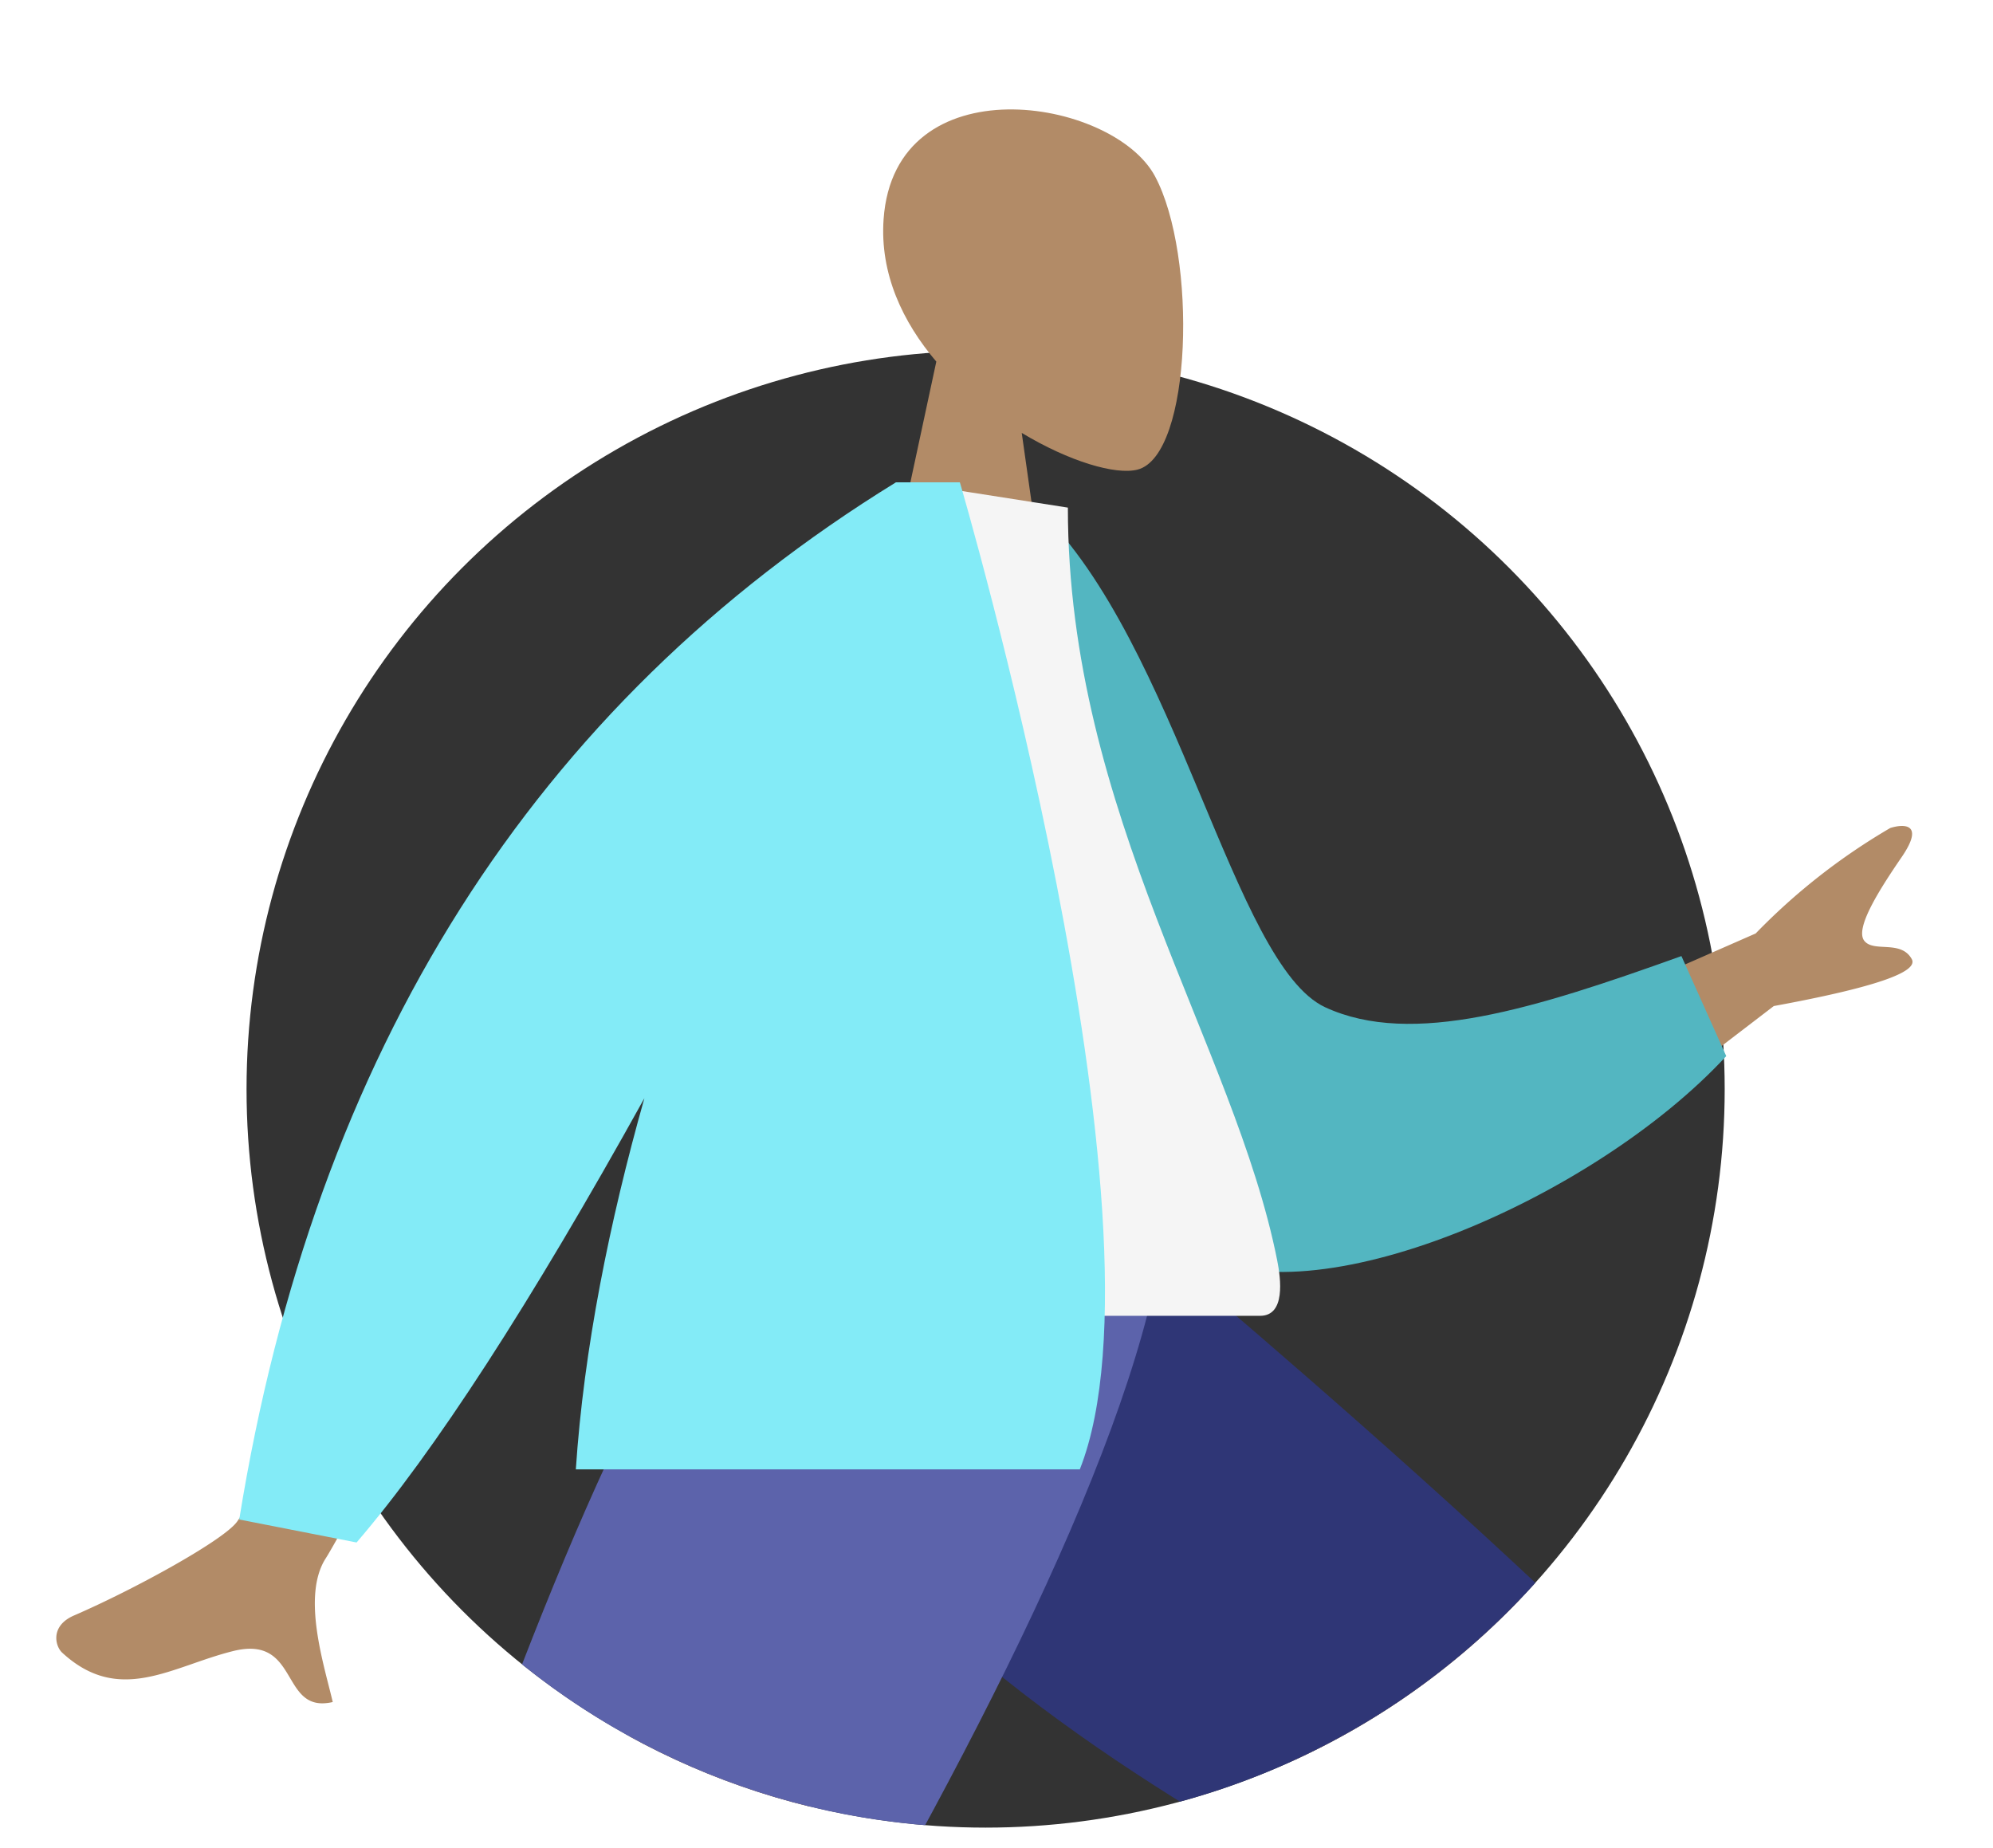 <svg xmlns="http://www.w3.org/2000/svg" xmlns:xlink="http://www.w3.org/1999/xlink" width="269.366" height="249.715" viewBox="0 0 269.366 249.715"><defs><clipPath id="a"><path d="M133.212,247a99.92,99.92,0,0,0,96.173-72.735c2.422-8.608,39.981-36.988,39.981-46.369C269.366,72.778,188.38,0,133.212,0S-36.9,223.291,11.709,247c29.031,14.162,48.076-31.925,51.947-28.172A99.606,99.606,0,0,0,133.212,247Z" transform="translate(0.304 0.033)" fill="none"/></clipPath></defs><g transform="translate(-0.304 -0.033)"><ellipse cx="99.89" cy="99.802" rx="99.89" ry="99.802" transform="translate(33.626 47.431)" fill="#333"/><path d="M133.212,247a99.92,99.92,0,0,0,96.173-72.735c2.422-8.608,39.981-36.988,39.981-46.369C269.366,72.778,188.38,0,133.212,0S-36.9,223.291,11.709,247c29.031,14.162,48.076-31.925,51.947-28.172A99.606,99.606,0,0,0,133.212,247Z" transform="translate(0.304 0.033)" fill="none"/><g clip-path="url(#a)"><g transform="translate(-15.824 14.822)"><g transform="translate(134.505)"><g transform="translate(0 0)"><path d="M0,72.134,8.171,34.081C3.615,28.736.53,22.186,1.045,14.847,2.531-6.3,31.993-1.647,37.724,9.025s5.05,37.746-2.356,39.653c-2.954.761-9.247-1.1-15.651-4.96l4.02,28.415Z" transform="translate(0 0)" fill="#b28b67"/></g></g><g transform="translate(0 154.15)"><path d="M102.846.042C83.949,15.451,91.2,150.623,89.935,152.324c-.841,1.134-89.864,19.27-89.864,19.27l2.566,10.463S106.779,176.93,112.846,169.2c8.686-11.067,21.43-123.821,21.43-123.821Z" transform="matrix(0.574, -0.819, 0.819, 0.574, 56.337, 84.222)" fill="#b28b67"/><path d="M.069,167.488l4.52,16.851c51.757,5.966,85.872-1.378,97.876-12.8S123.951,48.054,123.951,48.054L90.329.037C45.344,33.977,72.212,145.155,71.064,147.7S42.622,152.241.069,167.488Z" transform="matrix(0.574, -0.819, 0.819, 0.574, 62.345, 74.031)" fill="#2f3676"/><g transform="translate(199.349 156.179) rotate(20)"><path d="M4.474,5.033A2,2,0,0,0,1.908,6.381L0,13.106A64.242,64.242,0,0,0,.9,21H57.3s2.2-7.268-2.538-7.848-7.87-1.047-7.87-1.047L20.68.419a1,1,0,0,0-1.332.532L17.663,5.039s-4.385,2.046-7.127,2.046Z" transform="translate(1 19)" fill="#e4e4e4"/></g><path d="M101.477,0,50.3,122.754,0,226.532H11.867L141.7,0Z" transform="translate(27.095)" fill="#997659"/><g transform="translate(23.736 196.64)"><path d="M4.424,4.977A1.978,1.978,0,0,0,1.887,6.31L0,12.954a63.427,63.427,0,0,0,.891,7.8H56.673s2.174-7.182-2.51-7.755-7.783-1.034-7.783-1.034L20.453.418a.989.989,0,0,0-1.317.526L17.469,4.983S13.132,7,10.421,7Z" transform="translate(0.989 18.771)" fill="#e4e4e4"/></g><path d="M0,204.973l26.369,4.941C46.758,179.965,132.085,57.166,141.44,0h-58.7C51.494,41.325,19.434,174.529,0,204.973Z" transform="translate(31.637 0)" fill="#5c63ab"/></g><g transform="translate(23.736 50.395)"><path d="M31.44,114.889c-1.349-2.266-2.881-4.531-7.538-3.376-8.31,2.062-15.357,7.354-23.106.217-.952-.877-1.65-3.62,1.6-5.026,8.093-3.5,20.049-10.066,21.987-12.614q3.967-5.212,24.583-59.5L69.231,38.6Q38.658,95.528,36.44,98.943c-3.328,5.123-.223,14.513.924,19.458a6.249,6.249,0,0,1-1.411.176C33.514,118.577,32.538,116.733,31.44,114.889ZM193.846,30.254,229.682,14.53A84.916,84.916,0,0,1,247.869.278c1.748-.556,4.735-.724,1.548,3.926s-6.329,9.685-5.056,11.314,4.961-.169,6.419,2.481q1.458,2.651-18.651,6.341L205.289,44.9Z" transform="translate(0 46.443)" fill="#b28b67"/><path d="M0,2.2,8.392,0c20.13,16.361,31.483,58.907,44.349,63.544,12.165,4.384,28.282-2.3,47.365-11.087L107.318,65.4C91.11,86.312,54.405,106,38.131,98.015,12.112,85.257,1.745,32.466,0,2.2Z" transform="matrix(0.996, 0.087, -0.087, 0.996, 124.506, 3.072)" fill="#53b6c1"/><path d="M0,112.648H75.671c3.458,0,2.806-4.989,2.306-7.506C72.208,76.091,49.689,44.774,49.689,3.42L27.862,0C9.809,29.01,3.565,64.728,0,112.648Z" transform="translate(87.033)" fill="#f5f5f5"/><path d="M0,140.177Q15.325,45.214,88.762,0H97.4S126.8,100.1,113.61,133.4H45.494c1.078-16.242,4.533-33.418,9.266-50.165q-23.139,41.7-38.9,60.047Z" transform="translate(24.725)" fill="#83ebf7"/></g></g></g></g></svg>